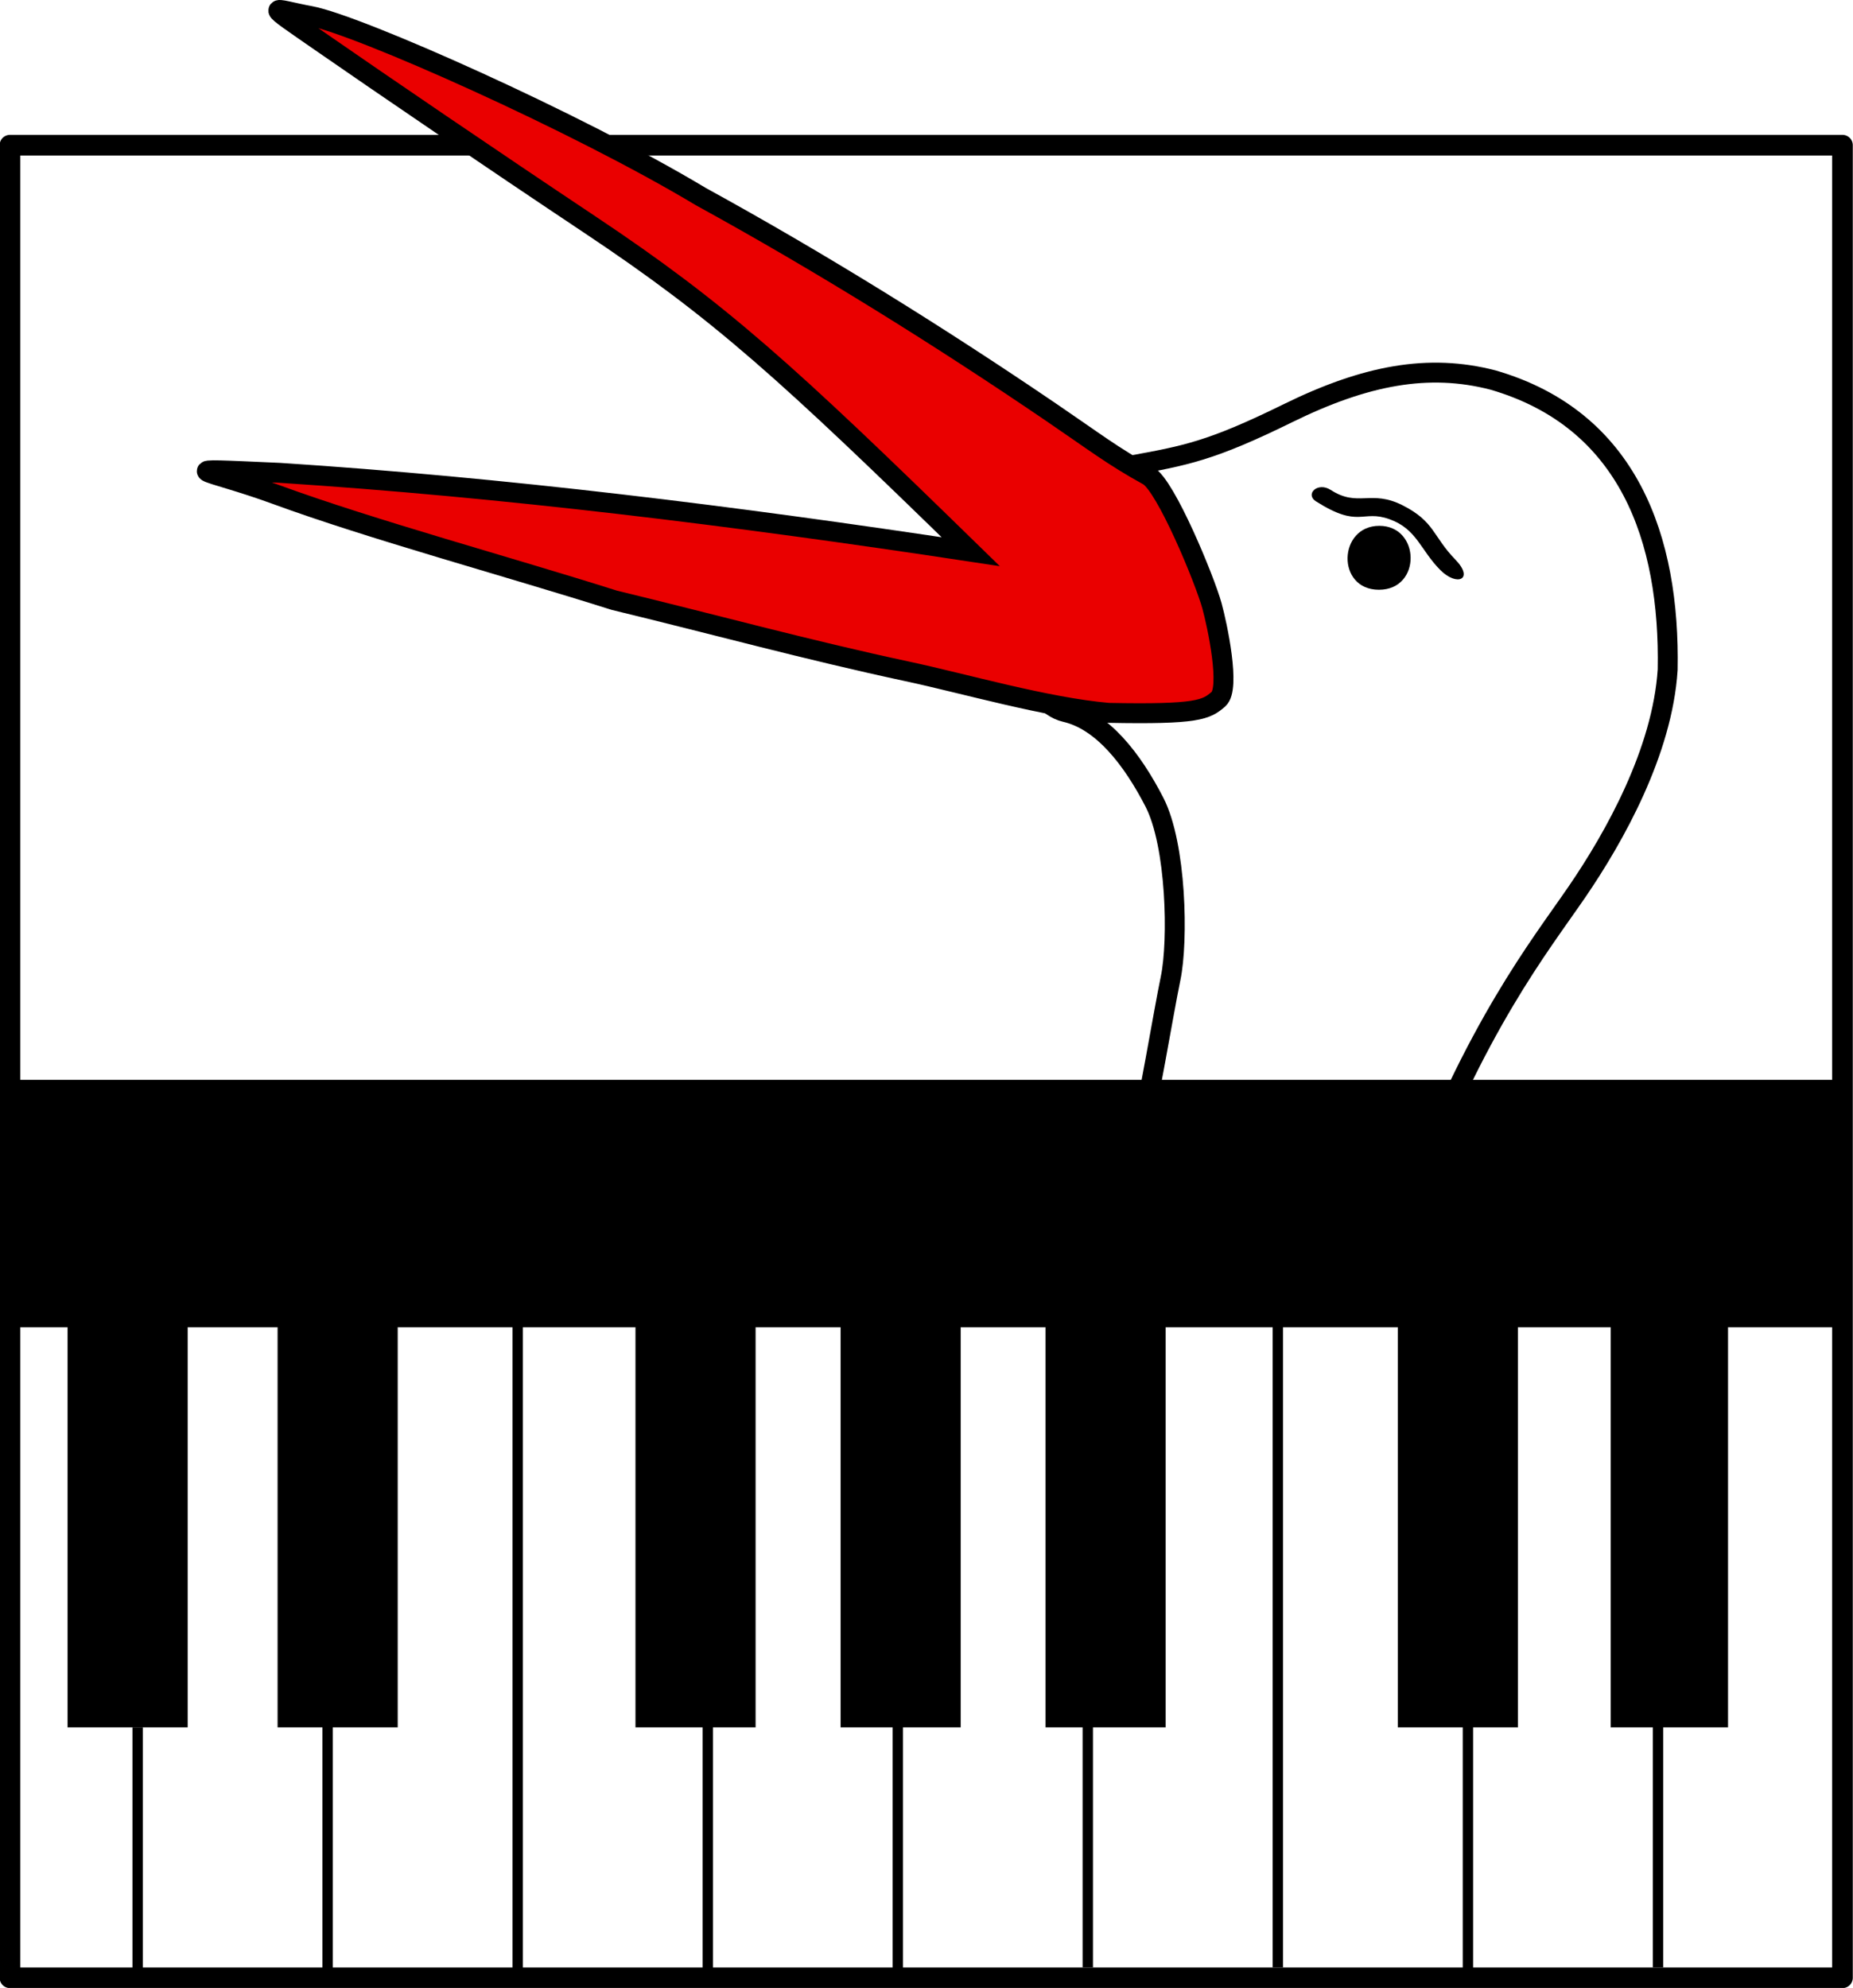 <?xml version="1.0" encoding="UTF-8" standalone="no"?>
<svg
   xmlns:dc="http://purl.org/dc/elements/1.1/"
   xmlns:cc="http://creativecommons.org/ns#"
   xmlns:rdf="http://www.w3.org/1999/02/22-rdf-syntax-ns#"
   xmlns:svg="http://www.w3.org/2000/svg"
   xmlns="http://www.w3.org/2000/svg"
   xmlns:sodipodi="http://sodipodi.sourceforge.net/DTD/sodipodi-0.dtd"
   xmlns:inkscape="http://www.inkscape.org/namespaces/inkscape"
   version="1.0"
   viewBox="0 0 20989 29701"
   preserveAspectRatio="xMidYMid"
   id="svg3593"
   sodipodi:version="0.32"
   inkscape:version="0.46"
   width="714.33"
   height="766.309"
   sodipodi:docname="Logo_ts-3.svg"
   inkscape:output_extension="org.inkscape.output.svg.inkscape"
   style="fill-rule:evenodd">
  <defs
     id="defs4594" />
  <sodipodi:namedview
     inkscape:window-height="1002"
     inkscape:window-width="1280"
     inkscape:pageshadow="2"
     inkscape:pageopacity="0.0"
     guidetolerance="10.0"
     gridtolerance="10.0"
     objecttolerance="10.0"
     borderopacity="1.0"
     bordercolor="#666666"
     pagecolor="#ffffff"
     id="base"
     showgrid="false"
     inkscape:zoom="1.0375314"
     inkscape:cx="357.27774"
     inkscape:cy="383.12094"
     inkscape:window-x="0"
     inkscape:window-y="0"
     inkscape:current-layer="svg3593" />
  <rect
     style="opacity:1;fill:none;fill-opacity:1;stroke:#000000;stroke-width:308.845;stroke-linecap:round;stroke-linejoin:round;stroke-miterlimit:30;stroke-dasharray:none;stroke-dashoffset:0;stroke-opacity:1"
     id="rect4436"
     width="27379.953"
     height="27379.953"
     x="-3199.845"
     y="2169.237" />
  <path
     sodipodi:nodetypes="czzzczcczccz"
     id="path3275"
     d="M 14142.427,14613.44 C 14258.023,14055.273 14229.461,12623.742 13899.172,11983.12 C 13568.883,11342.497 13124.096,10766.369 12570.139,10639.363 C 12016.183,10512.357 11657.705,9451.639 12089.516,8479.892 C 12528.691,7491.572 12622.455,7057.555 13526.399,6959.251 C 14361.539,6807.348 14738.845,6741.874 15892.55,6174.592 C 17054.18,5603.412 17996.897,5427.572 18960.616,5678.395 C 20987.362,6267.764 21604.636,8053.753 21568.615,10005.149 C 21490.703,11226.516 20777.723,12500.922 20213.169,13325.659 C 19655.058,14140.984 18704.557,15319.023 17691.609,18004.532 L 13574.775,17540.511 C 13838.514,16359.532 14026.831,15171.607 14142.427,14613.44 z"
     style="fill:none;fill-opacity:1;stroke:#000000;stroke-width:297.667;stroke-miterlimit:4;stroke-dasharray:none;stroke-opacity:1" />
  <path
     sodipodi:nodetypes="cssscsssccscscz"
     id="path3273"
     d="M 14856.951,10445.455 C 15039.459,10285.711 14841.177,9347.125 14759.412,9050.184 C 14653.188,8664.42 14070.325,7252.411 13805.82,7106.568 C 13275.056,6813.914 12996.075,6594.662 12363.531,6164.333 C 10693.873,5028.442 8924.112,3925.853 7123.747,2937.788 C 5249.041,1812.676 1989.527,369.252 1294.725,240.211 C 695.384,128.898 535.735,-3.204 1491.51,659.42 C 2328.522,1239.707 3980.807,2366.969 5458.177,3351.557 C 7417.412,4657.282 8400.201,5553.908 11155.18,8242.662 C 7587.926,7701.936 4176.057,7281.531 830.463,7064.417 C -897.816,6988.738 -301.89,6993.24 775.509,7388.426 C 2204.855,7912.704 4248.502,8466.771 5830.453,8968.417 C 7290.194,9321.244 8713.721,9711.551 10208.485,10031.254 C 11065.653,10214.586 12280.61,10569.1 13213.109,10650.611 C 14542.579,10676.641 14674.444,10605.2 14856.951,10445.455 z"
     style="fill:#ea0000;fill-opacity:1;stroke:#000000;stroke-width:297.667;stroke-linecap:round;stroke-linejoin:miter;marker-mid:none;stroke-miterlimit:30;stroke-dasharray:none;stroke-dashoffset:0;stroke-opacity:1" />
  <path
     sodipodi:nodetypes="czz"
     id="path3271"
     d="M 17253.913,8811.362 C 16612.946,8810.811 16644.905,7856.331 17260.004,7856.161 C 17875.061,7855.991 17894.88,8811.912 17253.913,8811.362 z"
     style="fill:#000000;fill-opacity:1;stroke:none;stroke-opacity:1" />
  <path
     sodipodi:nodetypes="czsszss"
     id="path3265"
     d="M 18170.182,8515.323 C 17872.269,8215.264 17821.576,7903.295 17410.809,7756.758 C 16998.693,7609.74 16961.374,7901.856 16314.239,7490.77 C 16145.18,7383.377 16338.928,7193.915 16534.612,7320.24 C 16943.976,7584.509 17134.269,7308.433 17610.971,7551.07 C 18089.366,7794.569 18055.451,8009.432 18397.259,8361.837 C 18681.226,8654.606 18423.118,8770.07 18170.182,8515.323 z"
     style="fill:#000000;fill-opacity:1;stroke:none;stroke-width:0.1;stroke-miterlimit:4;stroke-dasharray:none;stroke-opacity:1" />
  <path
     style="fill:#000000;visibility:visible"
     d="M -2338.946,19829.435 L -2338.946,25806.592 L -545.799,25806.592 L -545.799,19829.435 L 799.836,19829.435 L 799.836,25806.592 L 2592.983,25806.592 L 2592.983,19829.435 L 6146.76,19829.435 L 6146.76,25806.592 L 7939.907,25806.592 L 7939.907,19829.435 L 9211.214,19829.435 L 9211.214,25806.592 L 11004.361,25806.592 L 11004.361,19829.435 L 12274.12,19829.435 L 12274.12,25806.592 L 14067.267,25806.592 L 14067.267,19829.435 L 17537.425,19829.435 L 17537.425,25806.592 L 19330.572,25806.592 L 19330.572,19829.435 L 20718.016,19829.435 L 20718.016,25806.592 L 22469.354,25806.592 L 22469.354,19829.435 L 24229.983,19829.435 L 24206.756,16134.746 L -3309.847,16134.746 L -3309.847,19829.435 L -2338.946,19829.435 z"
     id="path4163" />
  <path
     style="fill:none;stroke:#000000;stroke-width:1.548;visibility:visible"
     d="M -2338.946,19829.435 L -2338.946,25806.592 L -545.799,25806.592 L -545.799,19829.435 L 799.836,19829.435 L 799.836,25806.592 L 2592.983,25806.592 L 2592.983,19829.435 L 6146.76,19829.435 L 6146.76,25806.592 L 7939.907,25806.592 L 7939.907,19829.435 L 9211.214,19829.435 L 9211.214,25806.592 L 11004.361,25806.592 L 11004.361,19829.435 L 12274.12,19829.435 L 12274.12,25806.592 L 14067.267,25806.592 L 14067.267,19829.435 L 17537.425,19829.435 L 17537.425,25806.592 L 19330.572,25806.592 L 19330.572,19829.435 L 20718.016,19829.435 L 20718.016,25806.592 L 22469.354,25806.592 L 22469.354,19829.435 L 24229.983,19829.435 L 24206.756,16134.746 L -3309.847,16134.746 L -3309.847,19829.435 L -2338.946,19829.435"
     id="path4167" />
  <path
     style="fill:#000000;visibility:visible"
     d="M 15666.853,29392.887 L 15666.853,19679.231 L 15821.702,19679.231 L 15821.702,29392.887 L 15666.853,29392.887 z"
     id="path4493" />
  <path
     style="fill:#000000;visibility:visible"
     d="M 12981.778,24984.346 L 12981.778,29392.887 L 12826.929,29392.887 L 12826.929,24984.346 L 12981.778,24984.346 z"
     id="path4505" />
  <path
     style="fill:#000000;visibility:visible"
     d="M 10143.402,25657.937 L 10143.402,29543.09 L 9988.554,29543.09 L 9988.554,25657.937 L 10143.402,25657.937 z"
     id="path4517" />
  <path
     style="fill:#000000;visibility:visible"
     d="M 7303.479,25507.734 L 7303.479,29543.09 L 7148.63,29543.09 L 7148.63,25507.734 L 7303.479,25507.734 z"
     id="path4529" />
  <path
     style="fill:#000000;visibility:visible"
     d="M 1623.631,25359.08 L 1623.631,29543.09 L 1468.782,29543.09 L 1468.782,25359.08 L 1623.631,25359.08 z"
     id="path4541" />
  <path
     style="fill:#000000;visibility:visible"
     d="M -1214.745,25806.592 L -1214.745,29543.09 L -1369.593,29543.09 L -1369.593,25806.592 L -1214.745,25806.592 z"
     id="path4553" />
  <path
     style="fill:#000000;visibility:visible"
     d="M 4463.555,19604.904 L 4463.555,29543.09 L 4308.706,29543.09 L 4308.706,19604.904 L 4463.555,19604.904 z"
     id="path4565" />
  <path
     style="fill:#000000;visibility:visible"
     d="M 18506.778,29543.09 L 18506.778,24835.691 L 18661.626,24835.691 L 18661.626,29543.09 L 18506.778,29543.09 z"
     id="path4577" />
  <path
     style="fill:#000000;visibility:visible"
     d="M 21346.702,29392.887 L 21346.702,24910.018 L 21501.55,24910.018 L 21501.55,29392.887 L 21346.702,29392.887 z"
     id="path4589" />
</svg>
